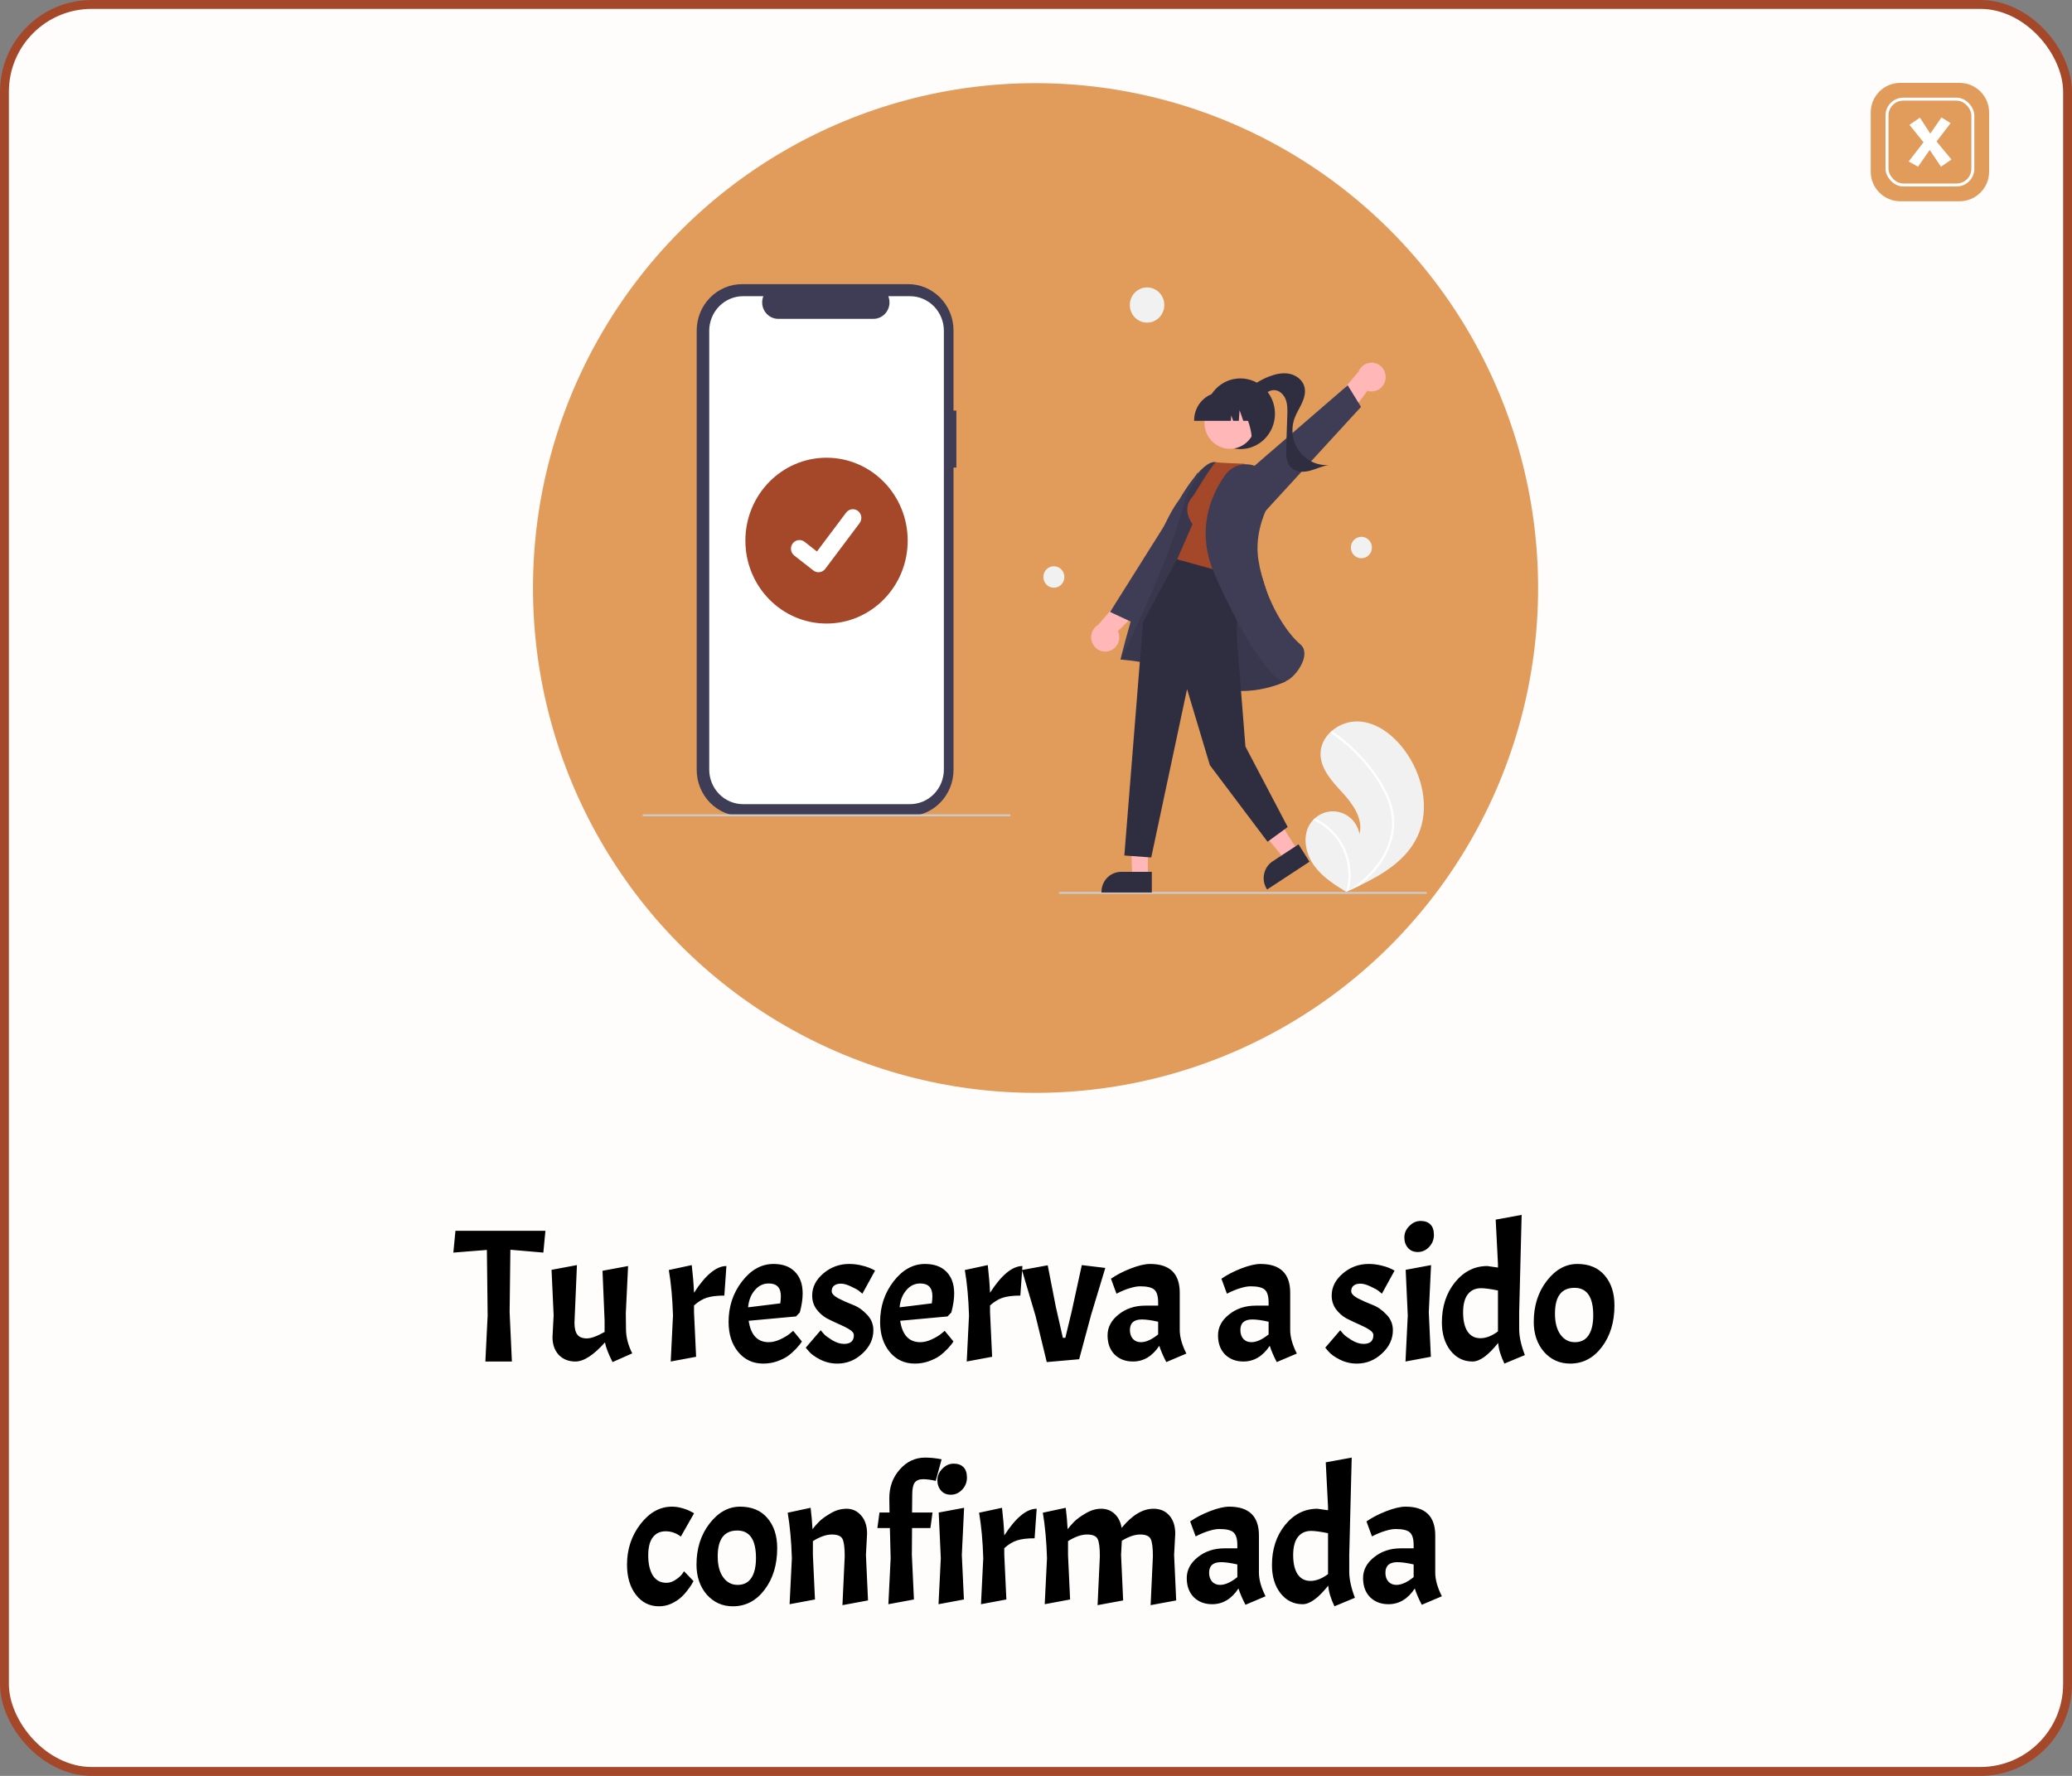 <svg width="700" height="600" viewBox="0 0 700 600" fill="none" xmlns="http://www.w3.org/2000/svg">
<rect x="0" y="0" width="700" height="600" fill="#808080" stroke="none"/>
<rect x="1.5" y="1.5" width="697" height="597" rx="29.5" fill="#FFFCFC" stroke="#A54729" stroke-width="3"/>
<path d="M153.161 423.2L153.865 415.84H184.265L183.561 423.2L172.425 422.24L172.169 443.36L172.937 460H163.977L164.745 444.448L164.489 422.304L153.161 423.2ZM194.398 460C192.094 460 190.217 459.253 188.766 457.76C187.358 456.224 186.654 454.219 186.654 451.744L187.038 444.384L186.334 429.024L194.91 427.424L194.078 446.88C194.078 448.715 194.398 450.059 195.038 450.912C195.721 451.765 196.788 452.192 198.238 452.192C199.689 452.192 201.694 451.467 204.254 450.016V446.176L203.55 429.344L212.19 427.744L211.422 443.744L211.486 448.992C211.486 451.723 212.19 454.475 213.598 457.248L206.942 460.192C205.534 457.419 204.681 455.2 204.382 453.536C200.542 457.845 197.214 460 194.398 460ZM225.954 429.088L233.698 427.424C234.082 430.709 234.338 433.824 234.466 436.768C238.349 430.752 241.997 427.744 245.41 427.744L244.706 437.728C242.232 437.728 240.269 437.963 238.818 438.432C237.41 438.859 235.96 439.733 234.466 441.056V443.36L235.17 458.4L226.594 460L227.362 444.448C227.192 438.731 226.722 433.611 225.954 429.088ZM259.711 453.472C260.948 453.472 262.249 453.152 263.615 452.512C264.98 451.872 266.047 451.232 266.815 450.592L267.967 449.632L270.911 453.216C270.484 453.941 269.823 454.773 268.927 455.712C268.031 456.651 267.113 457.461 266.175 458.144C265.279 458.784 264.063 459.381 262.527 459.936C261.033 460.448 259.476 460.704 257.855 460.704C254.399 460.704 251.583 459.403 249.407 456.8C247.231 454.155 246.143 450.763 246.143 446.624C246.143 441.419 247.657 436.853 250.687 432.928C253.716 429.003 257.257 427.04 261.311 427.04C264.425 427.04 266.836 427.915 268.543 429.664C270.292 431.413 271.167 433.867 271.167 437.024C271.167 438.901 270.847 441.035 270.207 443.424L268.927 444.768L252.927 446.24C253.652 451.061 255.913 453.472 259.711 453.472ZM259.711 433.632C257.833 433.632 256.255 434.4 254.975 435.936C253.695 437.429 252.948 439.349 252.735 441.696L263.615 440.352C263.743 439.371 263.807 438.56 263.807 437.92C263.807 435.061 262.441 433.632 259.711 433.632ZM285.137 454.048C287.356 454.048 288.465 453.067 288.465 451.104C288.465 450.421 287.975 449.781 286.993 449.184C286.055 448.587 284.881 447.989 283.473 447.392C282.108 446.795 280.721 446.133 279.313 445.408C277.948 444.64 276.775 443.595 275.793 442.272C274.855 440.949 274.385 439.435 274.385 437.728C274.385 434.869 275.644 432.373 278.161 430.24C280.679 428.107 283.58 427.04 286.865 427.04C288.401 427.04 289.895 427.232 291.345 427.616C292.839 427.957 294.268 428.512 295.633 429.28L291.345 437.088C291.047 436.832 290.663 436.512 290.193 436.128C289.724 435.744 288.828 435.253 287.505 434.656C286.225 434.016 285.073 433.696 284.049 433.696C283.068 433.696 282.3 433.931 281.745 434.4C281.233 434.827 280.977 435.445 280.977 436.256C280.977 437.024 281.703 437.813 283.153 438.624C284.647 439.392 286.268 440.117 288.017 440.8C289.767 441.44 291.367 442.528 292.817 444.064C294.311 445.557 295.057 447.349 295.057 449.44C295.057 452.427 293.82 455.051 291.345 457.312C288.913 459.573 286.097 460.704 282.897 460.704C280.849 460.704 278.929 460.256 277.137 459.36C275.388 458.464 274.129 457.568 273.361 456.672L272.209 455.328L277.265 449.44C277.521 449.781 277.884 450.208 278.353 450.72C278.823 451.232 279.74 451.915 281.105 452.768C282.513 453.621 283.857 454.048 285.137 454.048ZM310.901 453.472C312.138 453.472 313.439 453.152 314.805 452.512C316.17 451.872 317.237 451.232 318.005 450.592L319.157 449.632L322.101 453.216C321.674 453.941 321.013 454.773 320.117 455.712C319.221 456.651 318.303 457.461 317.365 458.144C316.469 458.784 315.253 459.381 313.717 459.936C312.223 460.448 310.666 460.704 309.045 460.704C305.589 460.704 302.773 459.403 300.597 456.8C298.421 454.155 297.333 450.763 297.333 446.624C297.333 441.419 298.847 436.853 301.877 432.928C304.906 429.003 308.447 427.04 312.501 427.04C315.615 427.04 318.026 427.915 319.733 429.664C321.482 431.413 322.357 433.867 322.357 437.024C322.357 438.901 322.037 441.035 321.397 443.424L320.117 444.768L304.117 446.24C304.842 451.061 307.103 453.472 310.901 453.472ZM310.901 433.632C309.023 433.632 307.445 434.4 306.165 435.936C304.885 437.429 304.138 439.349 303.925 441.696L314.805 440.352C314.933 439.371 314.997 438.56 314.997 437.92C314.997 435.061 313.631 433.632 310.901 433.632ZM325.959 429.088L333.703 427.424C334.087 430.709 334.343 433.824 334.471 436.768C338.354 430.752 342.002 427.744 345.415 427.744L344.711 437.728C342.237 437.728 340.274 437.963 338.823 438.432C337.415 438.859 335.965 439.733 334.471 441.056V443.36L335.175 458.4L326.599 460L327.367 444.448C327.197 438.731 326.727 433.611 325.959 429.088ZM359.076 452H359.908L362.02 443.232L365.476 427.424L373.412 428.384L368.612 444.256L364.58 459.232L353.636 460.192L349.86 444.64L345.252 429.088L353.956 427.488L356.708 441.568L359.076 452ZM382.753 460C380.236 460 378.167 459.211 376.545 457.632C374.967 456.011 374.177 453.856 374.177 451.168C374.177 448.437 375.415 446.091 377.889 444.128C380.364 442.123 383.372 441.12 386.913 441.12H391.265V440.032C391.265 437.941 390.839 436.512 389.985 435.744C389.132 434.976 387.532 434.592 385.185 434.592C384.204 434.592 383.031 434.805 381.665 435.232C380.343 435.616 378.849 436.235 377.185 437.088L375.329 432.032C377.164 430.752 379.383 429.6 381.985 428.576C384.631 427.552 386.807 427.04 388.513 427.04C395.212 427.04 398.561 430.283 398.561 436.768V449.312C398.561 451.701 399.308 454.368 400.801 457.312L394.017 460.192C392.951 458.144 392.161 456.309 391.649 454.688C389.303 458.229 386.337 460 382.753 460ZM385.441 453.472C387.148 453.472 389.089 452.597 391.265 450.848V446.56C389.004 446.048 387.169 445.792 385.761 445.792C383.073 445.792 381.729 446.987 381.729 449.376C381.729 450.613 382.071 451.616 382.753 452.384C383.436 453.109 384.332 453.472 385.441 453.472ZM420.068 460C417.551 460 415.482 459.211 413.86 457.632C412.282 456.011 411.492 453.856 411.492 451.168C411.492 448.437 412.73 446.091 415.204 444.128C417.679 442.123 420.687 441.12 424.228 441.12H428.58V440.032C428.58 437.941 428.154 436.512 427.3 435.744C426.447 434.976 424.847 434.592 422.5 434.592C421.519 434.592 420.346 434.805 418.98 435.232C417.658 435.616 416.164 436.235 414.5 437.088L412.644 432.032C414.479 430.752 416.698 429.6 419.3 428.576C421.946 427.552 424.122 427.04 425.828 427.04C432.527 427.04 435.876 430.283 435.876 436.768V449.312C435.876 451.701 436.623 454.368 438.116 457.312L431.332 460.192C430.266 458.144 429.476 456.309 428.964 454.688C426.618 458.229 423.652 460 420.068 460ZM422.756 453.472C424.463 453.472 426.404 452.597 428.58 450.848V446.56C426.319 446.048 424.484 445.792 423.076 445.792C420.388 445.792 419.044 446.987 419.044 449.376C419.044 450.613 419.386 451.616 420.068 452.384C420.751 453.109 421.647 453.472 422.756 453.472ZM460.647 454.048C462.866 454.048 463.975 453.067 463.975 451.104C463.975 450.421 463.485 449.781 462.503 449.184C461.565 448.587 460.391 447.989 458.983 447.392C457.618 446.795 456.231 446.133 454.823 445.408C453.458 444.64 452.285 443.595 451.303 442.272C450.365 440.949 449.895 439.435 449.895 437.728C449.895 434.869 451.154 432.373 453.671 430.24C456.189 428.107 459.09 427.04 462.375 427.04C463.911 427.04 465.405 427.232 466.855 427.616C468.349 427.957 469.778 428.512 471.143 429.28L466.855 437.088C466.557 436.832 466.173 436.512 465.703 436.128C465.234 435.744 464.338 435.253 463.015 434.656C461.735 434.016 460.583 433.696 459.559 433.696C458.578 433.696 457.81 433.931 457.255 434.4C456.743 434.827 456.487 435.445 456.487 436.256C456.487 437.024 457.213 437.813 458.663 438.624C460.157 439.392 461.778 440.117 463.527 440.8C465.277 441.44 466.877 442.528 468.327 444.064C469.821 445.557 470.567 447.349 470.567 449.44C470.567 452.427 469.33 455.051 466.855 457.312C464.423 459.573 461.607 460.704 458.407 460.704C456.359 460.704 454.439 460.256 452.647 459.36C450.898 458.464 449.639 457.568 448.871 456.672L447.719 455.328L452.775 449.44C453.031 449.781 453.394 450.208 453.863 450.72C454.333 451.232 455.25 451.915 456.615 452.768C458.023 453.621 459.367 454.048 460.647 454.048ZM483.467 427.424L482.699 443.36L483.403 458.4L474.827 460L475.595 444.448L474.891 429.024L483.467 427.424ZM474.443 418.08C474.443 416.629 474.997 415.349 476.107 414.24C477.216 413.088 478.496 412.512 479.947 412.512C481.397 412.512 482.507 412.917 483.275 413.728C484.043 414.496 484.427 415.669 484.427 417.248C484.427 418.827 483.872 420.192 482.763 421.344C481.696 422.453 480.437 423.008 478.987 423.008C477.579 423.008 476.469 422.539 475.659 421.6C474.848 420.661 474.443 419.488 474.443 418.08ZM506.132 453.728C502.804 457.909 499.924 460 497.492 460C494.462 460 491.966 458.763 490.004 456.288C488.084 453.813 487.124 450.635 487.124 446.752C487.124 441.419 488.596 436.917 491.54 433.248C494.526 429.579 498.174 427.744 502.484 427.744L506.068 428.256V427.04L505.3 412.064L514.068 410.464L513.236 443.36V448.992C513.236 451.552 513.876 454.496 515.156 457.824L508.244 460.704C507.006 458.144 506.302 455.819 506.132 453.728ZM494.292 443.424C494.292 446.155 494.782 448.288 495.764 449.824C496.788 451.36 498.238 452.128 500.116 452.128C502.036 452.128 504.02 451.36 506.068 449.824V436C503.508 435.488 501.609 435.232 500.372 435.232C498.452 435.232 496.958 435.915 495.892 437.28C494.825 438.645 494.292 440.693 494.292 443.424ZM518.161 446.624C518.161 441.163 519.633 436.533 522.577 432.736C525.521 428.939 528.955 427.04 532.881 427.04C536.849 427.04 539.921 428.32 542.097 430.88C544.315 433.44 545.425 436.832 545.425 441.056C545.425 446.688 543.995 451.381 541.137 455.136C538.321 458.848 534.758 460.704 530.449 460.704C526.907 460.704 523.963 459.381 521.617 456.736C519.313 454.048 518.161 450.677 518.161 446.624ZM538.257 444.384C538.257 438.197 536.145 435.104 531.921 435.104C527.526 435.104 525.329 438.005 525.329 443.808C525.329 446.837 525.947 449.205 527.185 450.912C528.422 452.619 530.043 453.472 532.049 453.472C534.097 453.472 535.633 452.704 536.657 451.168C537.723 449.589 538.257 447.328 538.257 444.384ZM224.886 517.36C223.009 517.36 221.558 518.043 220.534 519.408C219.51 520.731 218.998 522.779 218.998 525.552C218.998 528.325 219.51 530.565 220.534 532.272C221.601 533.936 223.137 534.768 225.142 534.768C226.166 534.768 227.169 534.448 228.15 533.808C229.132 533.168 229.878 532.528 230.39 531.888L231.094 530.864L234.294 534.192C234.166 534.405 233.996 534.704 233.782 535.088C233.612 535.472 233.142 536.155 232.374 537.136C231.649 538.117 230.86 538.992 230.006 539.76C229.196 540.485 228.129 541.168 226.806 541.808C225.484 542.405 224.097 542.704 222.646 542.704C219.446 542.704 216.844 541.403 214.838 538.8C212.833 536.197 211.83 532.805 211.83 528.624C211.83 523.419 213.345 518.853 216.374 514.928C219.404 511.003 222.945 509.04 226.998 509.04C228.236 509.04 229.473 509.232 230.71 509.616C231.948 509.957 233.206 510.512 234.486 511.28L230.006 519.152C228.47 517.957 226.764 517.36 224.886 517.36ZM235.303 528.624C235.303 523.163 236.775 518.533 239.719 514.736C242.663 510.939 246.098 509.04 250.023 509.04C253.991 509.04 257.063 510.32 259.239 512.88C261.458 515.44 262.567 518.832 262.567 523.056C262.567 528.688 261.138 533.381 258.279 537.136C255.463 540.848 251.901 542.704 247.591 542.704C244.05 542.704 241.106 541.381 238.759 538.736C236.455 536.048 235.303 532.677 235.303 528.624ZM255.399 526.384C255.399 520.197 253.287 517.104 249.063 517.104C244.669 517.104 242.471 520.005 242.471 525.808C242.471 528.837 243.09 531.205 244.327 532.912C245.565 534.619 247.186 535.472 249.191 535.472C251.239 535.472 252.775 534.704 253.799 533.168C254.866 531.589 255.399 529.328 255.399 526.384ZM285.378 525.808C285.378 522.864 285.122 520.901 284.61 519.92C284.098 518.939 282.904 518.448 281.026 518.448C279.149 518.448 277.016 519.195 274.626 520.688V525.36L275.33 540.4L266.754 542L267.522 526.448C267.352 520.731 266.882 515.611 266.114 511.088L273.858 509.424C274.157 511.899 274.37 514.309 274.498 516.656C275.138 515.803 275.864 514.971 276.674 514.16C277.485 513.307 278.765 512.368 280.514 511.344C282.264 510.277 284.098 509.744 286.018 509.744C287.981 509.744 289.624 510.512 290.946 512.048C292.269 513.541 292.93 515.589 292.93 518.192L292.546 525.36L293.25 540.72L284.61 542.32L285.378 525.808ZM316.126 500.336C314.548 499.952 313.118 499.76 311.838 499.76C310.558 499.76 309.62 500.144 309.022 500.912C308.468 501.68 308.19 503.024 308.19 504.944L308.126 511.024H315.038L314.334 516.272H308.126L308.062 525.36L308.766 540.4L300.126 542L300.894 526.448L300.638 516.272H296.414L297.118 511.024H300.51L300.446 506.16C300.446 502.363 301.62 499.141 303.966 496.496C306.313 493.808 309.172 492.464 312.542 492.464C314.334 492.464 316.19 492.656 318.11 493.04L316.126 500.336ZM325.709 509.424L324.941 525.36L325.645 540.4L317.069 542L317.837 526.448L317.133 511.024L325.709 509.424ZM316.685 500.08C316.685 498.629 317.24 497.349 318.349 496.24C319.459 495.088 320.739 494.512 322.189 494.512C323.64 494.512 324.749 494.917 325.517 495.728C326.285 496.496 326.669 497.669 326.669 499.248C326.669 500.827 326.115 502.192 325.005 503.344C323.939 504.453 322.68 505.008 321.229 505.008C319.821 505.008 318.712 504.539 317.901 503.6C317.091 502.661 316.685 501.488 316.685 500.08ZM330.774 511.088L338.518 509.424C338.902 512.709 339.158 515.824 339.286 518.768C343.169 512.752 346.817 509.744 350.23 509.744L349.526 519.728C347.052 519.728 345.089 519.963 343.638 520.432C342.23 520.859 340.78 521.733 339.286 523.056V525.36L339.99 540.4L331.414 542L332.182 526.448C332.012 520.731 331.542 515.611 330.774 511.088ZM371.571 525.808C371.571 522.864 371.315 520.901 370.803 519.92C370.291 518.939 369.096 518.448 367.219 518.448C365.341 518.448 363.208 519.195 360.819 520.688V525.36L361.523 540.4L352.947 542L353.715 526.448C353.544 520.731 353.075 515.611 352.307 511.088L360.051 509.424C360.349 511.899 360.563 514.309 360.691 516.656C361.331 515.803 362.056 514.971 362.867 514.16C363.677 513.307 364.957 512.368 366.707 511.344C368.456 510.277 370.227 509.744 372.019 509.744C373.811 509.744 375.325 510.32 376.563 511.472C377.8 512.624 378.589 514.203 378.931 516.208C382.472 511.899 386.056 509.744 389.683 509.744C391.944 509.744 393.736 510.512 395.059 512.048C396.381 513.541 397.043 515.589 397.043 518.192L396.659 525.36L397.363 540.72L388.723 542.32L389.491 525.808C389.491 522.864 389.235 520.901 388.723 519.92C388.211 518.939 387.037 518.448 385.203 518.448C383.368 518.448 381.299 519.152 378.995 520.56L378.739 525.36L379.443 540.72L370.803 542.32L371.571 525.808ZM409.506 542C406.988 542 404.919 541.211 403.298 539.632C401.719 538.011 400.93 535.856 400.93 533.168C400.93 530.437 402.167 528.091 404.642 526.128C407.116 524.123 410.124 523.12 413.666 523.12H418.018V522.032C418.018 519.941 417.591 518.512 416.738 517.744C415.884 516.976 414.284 516.592 411.938 516.592C410.956 516.592 409.783 516.805 408.418 517.232C407.095 517.616 405.602 518.235 403.938 519.088L402.082 514.032C403.916 512.752 406.135 511.6 408.738 510.576C411.383 509.552 413.559 509.04 415.266 509.04C421.964 509.04 425.314 512.283 425.314 518.768V531.312C425.314 533.701 426.06 536.368 427.554 539.312L420.77 542.192C419.703 540.144 418.914 538.309 418.402 536.688C416.055 540.229 413.09 542 409.506 542ZM412.194 535.472C413.9 535.472 415.842 534.597 418.018 532.848V528.56C415.756 528.048 413.922 527.792 412.514 527.792C409.826 527.792 408.482 528.987 408.482 531.376C408.482 532.613 408.823 533.616 409.506 534.384C410.188 535.109 411.084 535.472 412.194 535.472ZM448.722 535.728C445.394 539.909 442.514 542 440.082 542C437.052 542 434.556 540.763 432.594 538.288C430.674 535.813 429.714 532.635 429.714 528.752C429.714 523.419 431.186 518.917 434.13 515.248C437.116 511.579 440.764 509.744 445.074 509.744L448.658 510.256V509.04L447.89 494.064L456.658 492.464L455.826 525.36V530.992C455.826 533.552 456.466 536.496 457.746 539.824L450.834 542.704C449.596 540.144 448.892 537.819 448.722 535.728ZM436.882 525.424C436.882 528.155 437.372 530.288 438.354 531.824C439.378 533.36 440.828 534.128 442.706 534.128C444.626 534.128 446.61 533.36 448.658 531.824V518C446.098 517.488 444.199 517.232 442.962 517.232C441.042 517.232 439.548 517.915 438.482 519.28C437.415 520.645 436.882 522.693 436.882 525.424ZM469.071 542C466.553 542 464.484 541.211 462.863 539.632C461.284 538.011 460.495 535.856 460.495 533.168C460.495 530.437 461.732 528.091 464.207 526.128C466.681 524.123 469.689 523.12 473.231 523.12H477.583V522.032C477.583 519.941 477.156 518.512 476.303 517.744C475.449 516.976 473.849 516.592 471.503 516.592C470.521 516.592 469.348 516.805 467.983 517.232C466.66 517.616 465.167 518.235 463.503 519.088L461.647 514.032C463.481 512.752 465.7 511.6 468.303 510.576C470.948 509.552 473.124 509.04 474.831 509.04C481.529 509.04 484.879 512.283 484.879 518.768V531.312C484.879 533.701 485.625 536.368 487.119 539.312L480.335 542.192C479.268 540.144 478.479 538.309 477.967 536.688C475.62 540.229 472.655 542 469.071 542ZM471.759 535.472C473.465 535.472 475.407 534.597 477.583 532.848V528.56C475.321 528.048 473.487 527.792 472.079 527.792C469.391 527.792 468.047 528.987 468.047 531.376C468.047 532.613 468.388 533.616 469.071 534.384C469.753 535.109 470.649 535.472 471.759 535.472Z" fill="black"/>
<ellipse cx="349.845" cy="198.662" rx="169.782" ry="170.569" fill="#E19C5B"/>
<g clip-path="url(#clip0_885_4305)">
<path d="M323.102 138.72H322.136V111.661C322.136 109.604 321.739 107.568 320.969 105.668C320.198 103.768 319.069 102.041 317.646 100.587C316.223 99.133 314.533 97.979 312.673 97.192C310.814 96.405 308.821 96 306.808 96H250.699C246.634 96 242.735 97.65 239.861 100.587C236.986 103.524 235.371 107.507 235.371 111.661V260.107C235.371 262.164 235.768 264.2 236.538 266.101C237.308 268.001 238.437 269.727 239.861 271.181C241.284 272.636 242.974 273.789 244.833 274.576C246.693 275.363 248.686 275.768 250.699 275.768H306.808C310.873 275.768 314.771 274.118 317.646 271.181C320.521 268.244 322.135 264.261 322.135 260.107V157.981H323.102V138.72Z" fill="#3F3D56"/>
<path d="M307.427 100.074H300.103C300.44 100.918 300.568 101.833 300.477 102.74C300.386 103.646 300.079 104.516 299.581 105.272C299.084 106.028 298.412 106.648 297.625 107.076C296.838 107.505 295.96 107.729 295.068 107.729H262.924C262.032 107.729 261.154 107.505 260.367 107.076C259.58 106.648 258.908 106.028 258.411 105.272C257.913 104.516 257.606 103.646 257.515 102.74C257.424 101.833 257.552 100.918 257.889 100.074H251.048C249.545 100.074 248.057 100.377 246.668 100.964C245.279 101.552 244.017 102.414 242.954 103.5C241.891 104.586 241.048 105.875 240.473 107.294C239.898 108.713 239.602 110.234 239.602 111.77V259.998C239.602 261.534 239.898 263.055 240.473 264.474C241.048 265.893 241.891 267.182 242.954 268.268C244.017 269.354 245.279 270.216 246.668 270.803C248.057 271.391 249.545 271.694 251.048 271.694H307.427C308.93 271.694 310.419 271.391 311.808 270.803C313.196 270.216 314.458 269.354 315.521 268.268C316.584 267.182 317.427 265.893 318.002 264.474C318.578 263.055 318.874 261.534 318.874 259.998V111.77C318.874 110.234 318.578 108.713 318.002 107.294C317.427 105.875 316.584 104.586 315.521 103.5C314.458 102.414 313.196 101.552 311.808 100.964C310.419 100.377 308.93 100.074 307.427 100.074Z" fill="white"/>
<path d="M341.086 275.794H217.387C217.301 275.794 217.218 275.759 217.158 275.697C217.097 275.635 217.062 275.551 217.062 275.463C217.062 275.375 217.097 275.29 217.158 275.228C217.218 275.166 217.301 275.131 217.387 275.131H341.086C341.172 275.131 341.255 275.166 341.316 275.228C341.377 275.29 341.411 275.375 341.411 275.463C341.411 275.551 341.377 275.635 341.316 275.697C341.255 275.759 341.172 275.794 341.086 275.794Z" fill="#CBCBCB"/>
<path d="M279.237 210.67C294.379 210.67 306.654 198.128 306.654 182.657C306.654 167.186 294.379 154.645 279.237 154.645C264.095 154.645 251.82 167.186 251.82 182.657C251.82 198.128 264.095 210.67 279.237 210.67Z" fill="#A54729"/>
<path d="M276.521 193.343C275.904 193.344 275.304 193.14 274.81 192.762L274.779 192.739L268.336 187.703C268.038 187.469 267.787 187.177 267.599 186.845C267.411 186.512 267.289 186.145 267.24 185.764C267.19 185.383 267.215 184.996 267.312 184.625C267.409 184.254 267.577 183.906 267.806 183.601C268.035 183.296 268.32 183.04 268.645 182.848C268.971 182.656 269.33 182.531 269.703 182.481C270.076 182.43 270.455 182.455 270.818 182.555C271.181 182.654 271.522 182.825 271.82 183.059L275.994 186.329L285.856 173.183C286.085 172.878 286.37 172.623 286.695 172.431C287.021 172.238 287.38 172.114 287.753 172.063C288.125 172.013 288.504 172.038 288.867 172.137C289.23 172.237 289.571 172.408 289.869 172.642L289.87 172.642L289.809 172.729L289.871 172.642C290.473 173.115 290.867 173.812 290.966 174.581C291.066 175.35 290.862 176.127 290.401 176.743L278.801 192.199C278.532 192.555 278.187 192.843 277.792 193.041C277.397 193.239 276.963 193.341 276.523 193.34L276.521 193.343Z" fill="white"/>
<path d="M442.463 278.547C442.796 277.996 443.189 277.485 443.633 277.023C443.817 276.829 444.01 276.646 444.209 276.468C445.422 275.365 446.899 274.613 448.491 274.287C450.082 273.962 451.73 274.075 453.264 274.616C454.798 275.157 456.163 276.105 457.22 277.364C458.276 278.623 458.986 280.146 459.275 281.778C460.614 276.718 457.128 271.735 453.624 267.907C450.117 264.08 446.11 259.882 446.13 254.638C446.14 251.72 447.537 249.117 449.646 247.188C449.711 247.129 449.776 247.071 449.842 247.014C452.392 244.782 455.671 243.614 459.027 243.744C465.26 244.085 470.703 248.366 474.482 253.443C480.566 261.612 483.232 273.08 478.973 282.38C475.227 290.559 467.237 295.416 459.082 299.32C457.943 299.866 456.807 300.395 455.673 300.907C455.665 300.909 455.657 300.915 455.65 300.917C455.595 300.941 455.54 300.966 455.489 300.991C455.255 301.096 455.021 301.202 454.789 301.306L454.897 301.378L455.232 301.6C455.116 301.528 455.001 301.458 454.884 301.386C454.85 301.364 454.813 301.344 454.779 301.322C450.774 298.867 446.713 296.269 443.946 292.436C441.076 288.456 439.923 282.755 442.463 278.547Z" fill="#F1F1F1"/>
<path d="M469.183 269.304C470.07 271.366 470.658 273.548 470.929 275.783C471.141 277.775 471.061 279.789 470.691 281.758C469.896 285.803 468.161 289.594 465.634 292.812C463.727 295.255 461.525 297.441 459.081 299.32C457.943 299.866 456.806 300.394 455.672 300.907C455.665 300.909 455.656 300.914 455.649 300.916C455.594 300.941 455.54 300.965 455.489 300.991C455.254 301.096 455.02 301.202 454.788 301.306L454.896 301.378L455.231 301.6C455.115 301.528 455 301.458 454.884 301.386C454.849 301.364 454.812 301.344 454.778 301.322C455.659 298.172 455.789 294.852 455.156 291.64C454.523 288.428 453.145 285.418 451.139 282.863C449.122 280.339 446.55 278.338 443.633 277.023C443.816 276.829 444.009 276.646 444.209 276.468C445.332 276.995 446.408 277.623 447.424 278.344C451.056 280.909 453.784 284.6 455.203 288.872C456.469 292.748 456.628 296.913 455.659 300.877C455.86 300.743 456.062 300.605 456.258 300.468C459.989 297.897 463.428 294.809 466.018 291.023C468.252 287.823 469.681 284.111 470.18 280.214C470.677 275.957 469.634 271.771 467.774 267.972C465.72 263.908 463.131 260.15 460.081 256.803C457.016 253.363 453.552 250.319 449.764 247.739C449.679 247.681 449.619 247.59 449.596 247.488C449.574 247.385 449.592 247.278 449.645 247.188C449.686 247.106 449.756 247.043 449.842 247.014C449.885 247.003 449.93 247.002 449.974 247.011C450.018 247.02 450.059 247.039 450.095 247.067C450.562 247.385 451.026 247.707 451.484 248.038C455.298 250.798 458.763 254.031 461.797 257.664C464.729 261.165 467.398 265.055 469.183 269.304Z" fill="white"/>
<path d="M387.526 109.007C390.742 109.007 393.348 106.343 393.348 103.058C393.348 99.772 390.742 97.108 387.526 97.108C384.31 97.108 381.703 99.772 381.703 103.058C381.703 106.343 384.31 109.007 387.526 109.007Z" fill="#F1F1F1"/>
<path d="M459.929 188.621C461.889 188.621 463.479 186.997 463.479 184.994C463.479 182.99 461.889 181.366 459.929 181.366C457.968 181.366 456.379 182.99 456.379 184.994C456.379 186.997 457.968 188.621 459.929 188.621Z" fill="#F1F1F1"/>
<path d="M356.034 198.573C357.995 198.573 359.584 196.949 359.584 194.945C359.584 192.942 357.995 191.318 356.034 191.318C354.074 191.318 352.484 192.942 352.484 194.945C352.484 196.949 354.074 198.573 356.034 198.573Z" fill="#F1F1F1"/>
<path d="M358.04 302H481.738C481.825 302 481.907 301.965 481.968 301.903C482.029 301.841 482.063 301.757 482.063 301.669C482.063 301.581 482.029 301.496 481.968 301.434C481.907 301.372 481.825 301.337 481.738 301.337H358.04C357.953 301.337 357.871 301.372 357.81 301.434C357.749 301.496 357.715 301.581 357.715 301.669C357.715 301.757 357.749 301.841 357.81 301.903C357.871 301.965 357.953 302 358.04 302Z" fill="#CBCBCB"/>
<path d="M468.087 128.056C468.249 126.878 467.983 125.68 467.339 124.689C466.694 123.698 465.716 122.982 464.59 122.679C463.464 122.375 462.268 122.504 461.229 123.041C460.19 123.578 459.38 124.486 458.952 125.593L448.914 137.35L451.859 145.755L461.954 132.017C462.613 132.232 463.31 132.298 463.996 132.208C464.682 132.119 465.341 131.877 465.926 131.499C466.51 131.122 467.007 130.618 467.38 130.023C467.754 129.428 467.995 128.757 468.087 128.056Z" fill="#FFB7B7"/>
<path d="M426.478 173.806L459.799 137.472L455.304 130.172L413.512 166.285L426.478 173.806Z" fill="#3F3D56"/>
<path d="M419.044 151.73C425.499 151.73 430.732 146.383 430.732 139.788C430.732 133.192 425.499 127.846 419.044 127.846C412.588 127.846 407.355 133.192 407.355 139.788C407.355 146.383 412.588 151.73 419.044 151.73Z" fill="#2F2E41"/>
<path d="M419.98 133.042C422.496 130.436 425.539 128.425 428.897 127.151C431.052 126.335 433.398 125.831 435.652 126.294C437.905 126.757 440.036 128.35 440.665 130.609C441.179 132.456 440.648 134.445 439.85 136.184C439.052 137.923 437.987 139.535 437.342 141.339C436.684 143.179 436.486 145.158 436.766 147.097C437.047 149.035 437.796 150.871 438.947 152.439C440.098 154.006 441.614 155.255 443.357 156.071C445.101 156.888 447.016 157.247 448.929 157.116C446.715 157.419 444.674 158.483 442.51 159.048C440.346 159.614 437.792 159.576 436.184 157.992C434.482 156.316 434.448 153.591 434.53 151.177C434.653 147.59 434.775 144.002 434.897 140.415C434.96 138.585 435.013 136.697 434.367 134.989C433.721 133.281 432.187 131.786 430.395 131.802C429.037 131.813 427.835 132.654 426.746 133.483C425.657 134.312 424.504 135.196 423.152 135.319C421.799 135.443 420.255 134.42 420.356 133.036L419.98 133.042Z" fill="#2F2E41"/>
<path d="M374.648 219.973C373.525 220.291 372.328 220.178 371.282 219.655C370.236 219.132 369.415 218.235 368.973 217.134C368.531 216.033 368.5 214.804 368.885 213.682C369.27 212.559 370.046 211.619 371.064 211.041L381.161 199.337L389.701 201.222L377.689 213.243C377.985 213.882 378.139 214.58 378.142 215.286C378.145 215.993 377.996 216.692 377.706 217.334C377.416 217.975 376.992 218.544 376.464 219C375.935 219.456 375.315 219.788 374.648 219.973Z" fill="#FFB7B7"/>
<path d="M407.869 178.069L382.703 210.346L375.031 206.748L404.612 159.694L407.869 178.069Z" fill="#3F3D56"/>
<path d="M387.791 275.532L381.793 275.436L382.514 296.323H387.79L387.791 275.532Z" fill="#FFB7B7"/>
<path d="M389.132 294.564L378.743 294.563H378.742C376.986 294.564 375.302 295.276 374.061 296.545C372.819 297.814 372.121 299.534 372.121 301.328V301.548L389.132 301.549L389.132 294.564Z" fill="#2F2E41"/>
<path d="M427.501 269.992L420.949 274.29L434.055 290.4L438.495 287.488L427.501 269.992Z" fill="#FFB7B7"/>
<path d="M438.697 285.265L429.954 291L429.954 291C428.476 291.969 427.436 293.499 427.062 295.252C426.688 297.005 427.011 298.838 427.96 300.348L428.076 300.533L442.391 291.143L438.697 285.265Z" fill="#2F2E41"/>
<path d="M429.836 206.212C429.836 206.212 415.278 156.809 410.599 156.141C405.921 155.474 398.383 168.818 398.383 168.818C388.609 181.558 378.531 222.829 378.531 222.829C378.531 222.829 395.332 223.903 407.613 230.579C419.894 237.255 434.388 230.241 434.388 230.241L429.836 206.212Z" fill="#3F3D56"/>
<path opacity="0.1" d="M429.836 206.211C429.836 206.211 415.278 156.809 410.599 156.141C405.921 155.474 400.297 168.953 400.297 168.953C395.427 189.52 378.531 222.829 378.531 222.829C378.531 222.829 395.332 223.903 407.613 230.579C419.894 237.255 434.388 230.241 434.388 230.241L429.836 206.211Z" fill="black"/>
<path d="M417.893 191.43V216.255L420.752 252.215L435.038 279.416L428.219 284.392L408.739 258.518L401.035 232.826L388.934 289.7L379.844 289.036L386.157 210.182L398.138 187.986L417.893 191.43Z" fill="#2F2E41"/>
<path d="M403.215 167.42C398.669 172.064 402.89 177.04 402.89 177.04L397.695 188.982L418.149 194.621L425.297 161.987L420.427 156.68C410.687 156.348 410.682 156.142 410.682 156.142C408.976 157.848 403.215 167.42 403.215 167.42Z" fill="#A54729"/>
<path d="M426.119 158.606C425.19 157.906 424.134 157.4 423.013 157.12C421.891 156.839 420.726 156.788 419.586 156.971C418.445 157.153 417.351 157.565 416.367 158.182C415.383 158.8 414.529 159.611 413.854 160.568C408.712 167.883 403.957 179.695 410.508 194.427C421.027 218.082 430.181 230.192 433.902 230.191C434.065 230.192 434.227 230.166 434.381 230.114C436.671 229.32 439.983 225.36 440.583 221.87C440.797 220.621 440.746 218.881 439.284 217.686C435.084 214.254 427.545 203.567 425.193 189.501C423.893 181.729 426.414 174.649 428.757 170.079C429.747 168.188 430.037 165.996 429.573 163.904C429.109 161.813 427.923 159.962 426.232 158.691L426.119 158.606Z" fill="#3F3D56"/>
<path d="M419.643 150.556C423.812 148.227 425.345 142.886 423.066 138.626C420.786 134.366 415.559 132.8 411.389 135.129C407.22 137.458 405.688 142.799 407.967 147.059C410.246 151.319 415.474 152.885 419.643 150.556Z" fill="#FFB7B7"/>
<path d="M403.418 142.178H415.842L415.969 140.356L416.606 142.178H418.519L418.771 138.566L420.034 142.178H423.735V141.999C423.733 139.485 422.754 137.074 421.014 135.296C419.273 133.518 416.914 132.517 414.453 132.515H412.701C410.24 132.517 407.88 133.518 406.14 135.296C404.4 137.074 403.421 139.485 403.418 141.999V142.178Z" fill="#2F2E41"/>
<path d="M421.857 148.729L427.159 146.971V133.816H417.145L417.392 134.069C420.842 137.589 424.678 150.077 421.857 148.729Z" fill="#2F2E41"/>
</g>
<g clip-path="url(#clip1_885_4305)">
<path d="M662 28H642C636.477 28 632 32.477 632 38V58C632 63.523 636.477 68 642 68H662C667.523 68 672 63.523 672 58V38C672 32.477 667.523 28 662 28Z" fill="#E19C5B"/>
<path d="M655.734 56.32L651.926 50.656L647.99 56.32L644.822 54.56L649.846 48.064L645.078 42.176L648.63 39.744L652.118 45.152L655.894 39.68L658.998 41.6L654.23 47.808L659.286 53.888L655.734 56.32Z" fill="white"/>
<rect x="637.5" y="33.5" width="29" height="29" rx="5.5" stroke="white"/>
</g>
<defs>
<clipPath id="clip0_885_4305">
<rect width="265" height="206" fill="white" transform="translate(217.062 96)"/>
</clipPath>
<clipPath id="clip1_885_4305">
<rect width="40" height="40" fill="white" transform="translate(632 28)"/>
</clipPath>
</defs>
</svg>
